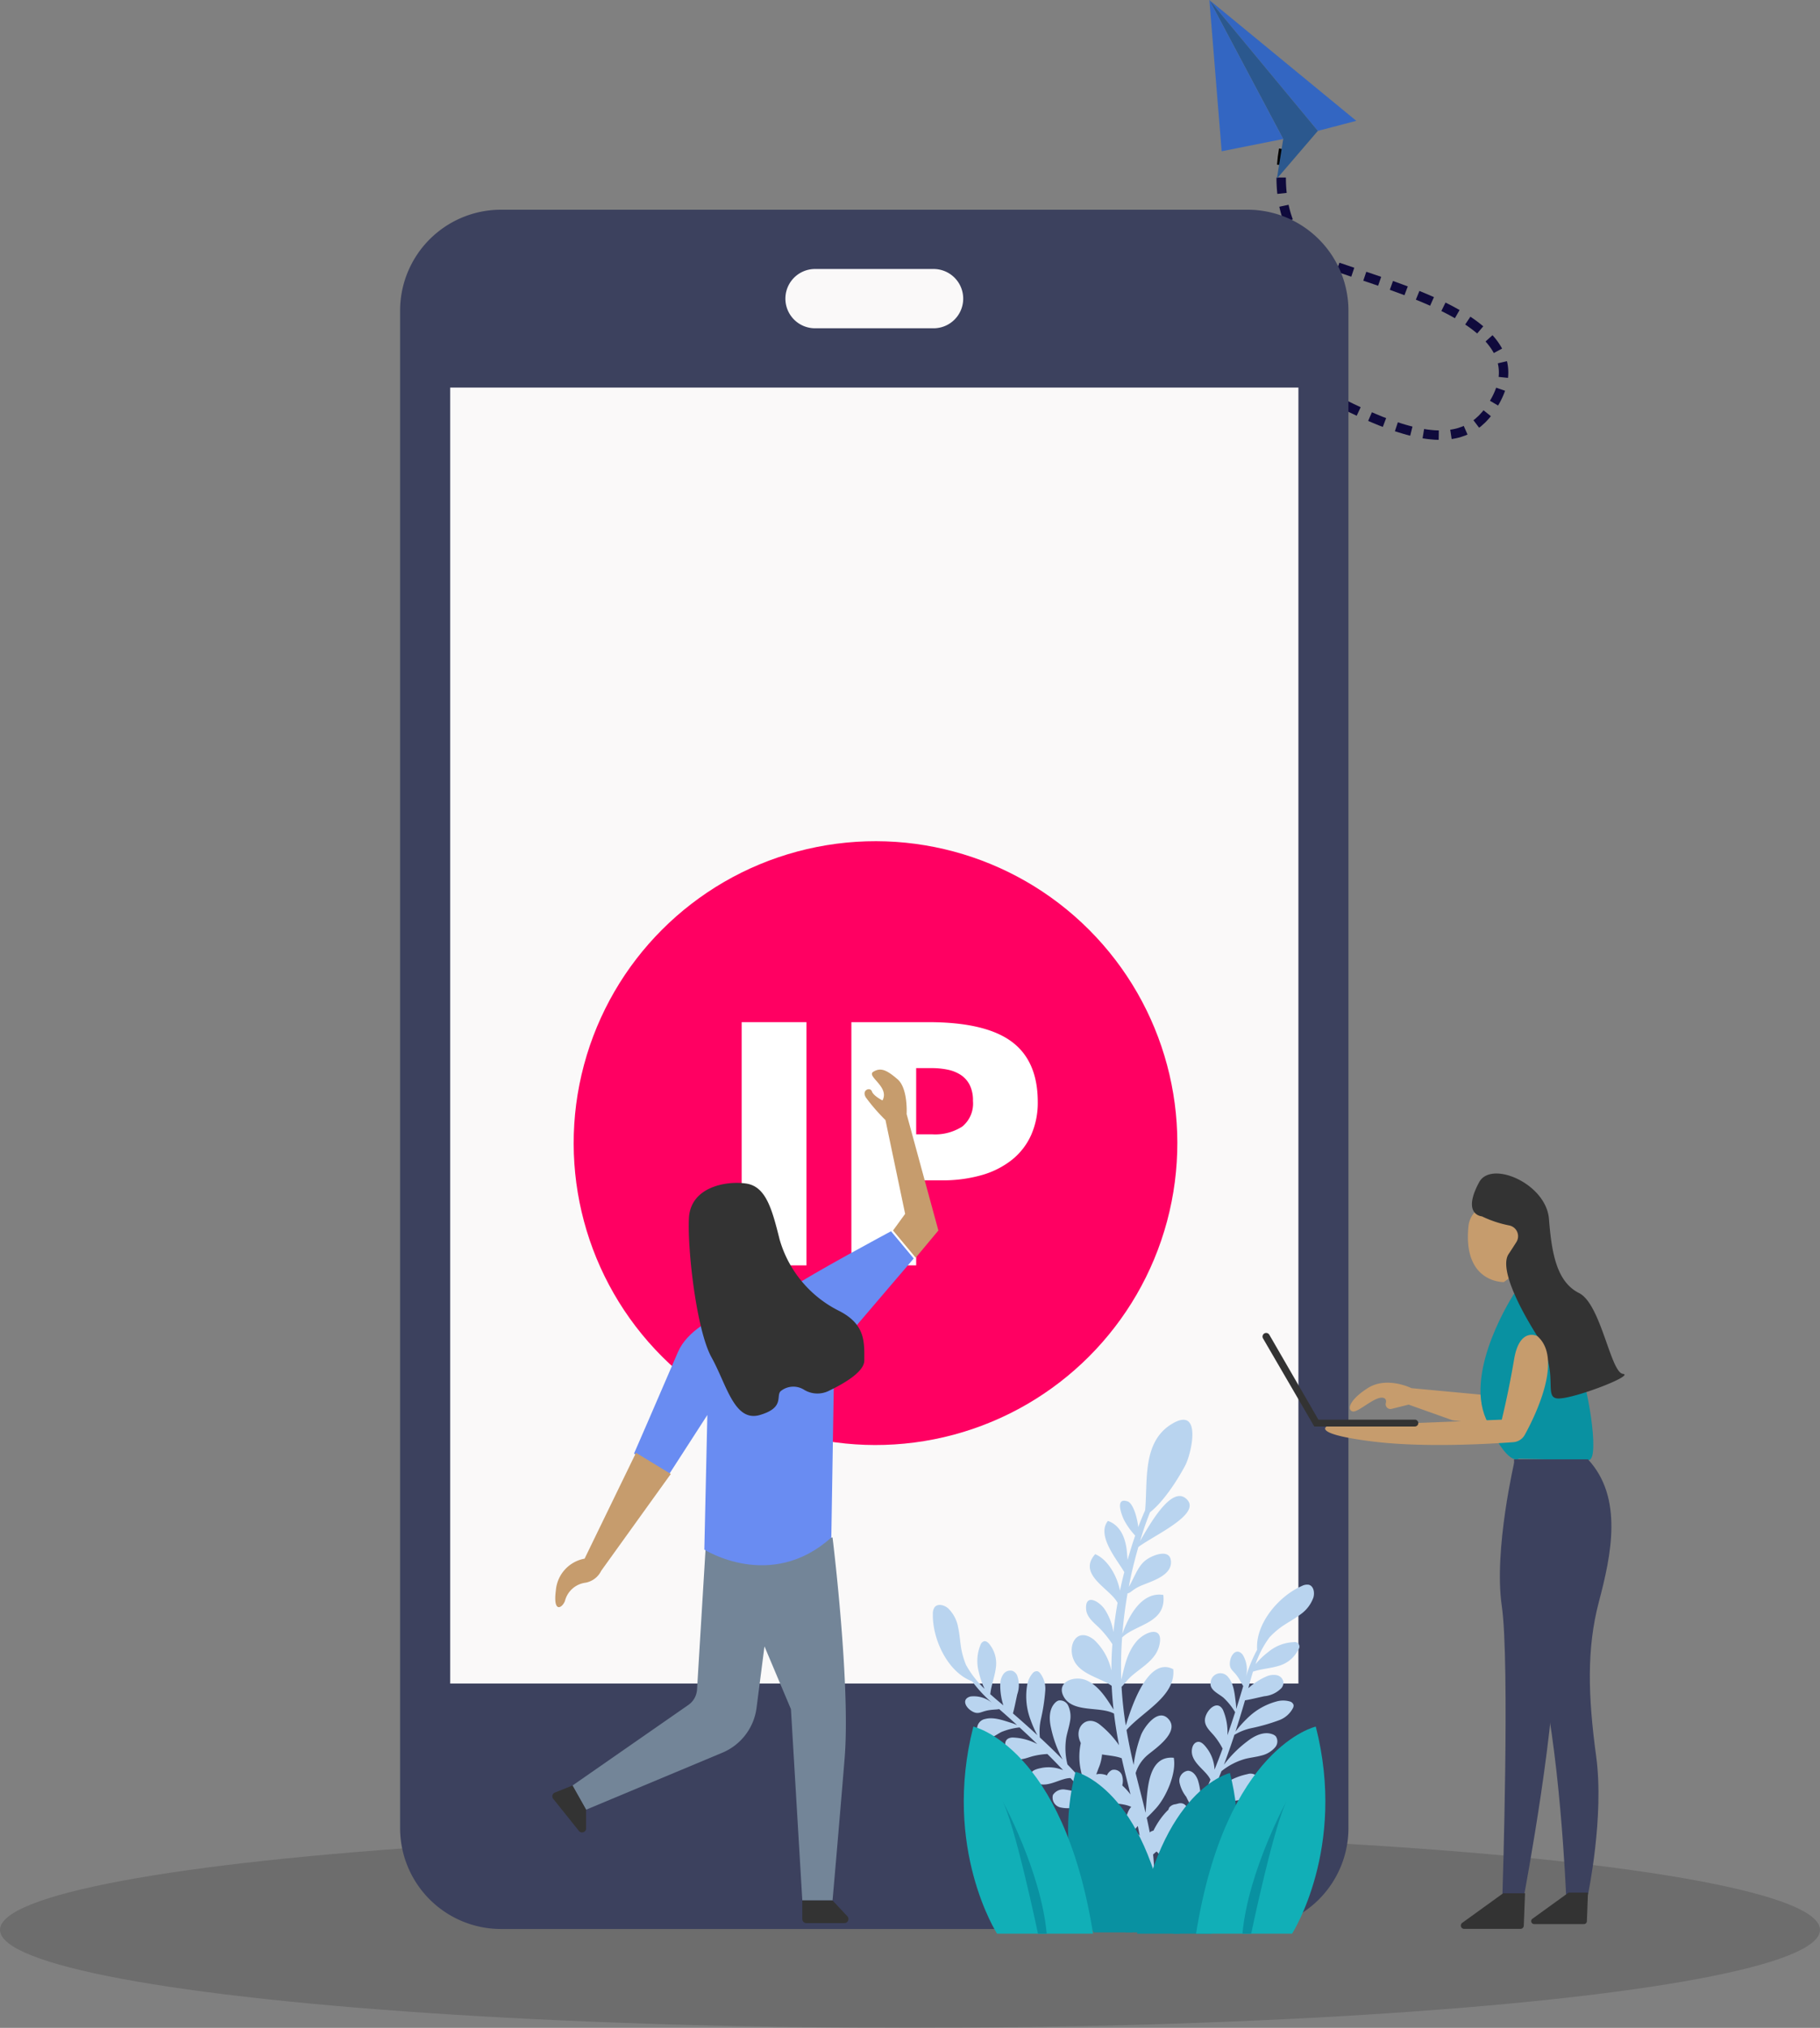 <svg xmlns="http://www.w3.org/2000/svg" width="256" height="285.166" viewBox="0 0 256 285.166">
  <rect x="0" y="0" width="256" height="285.166" fill="#808080" stroke="none"/>
  <g id="Grupo_53420" data-name="Grupo 53420" transform="translate(-650.45 -2596.583)">
    <ellipse id="Elipse_5464" data-name="Elipse 5464" cx="128" cy="13.786" rx="128" ry="13.786" transform="translate(650.45 2854.177)" opacity="0.15"/>
    <g id="Grupo_53407" data-name="Grupo 53407" transform="translate(775.609 2596.583)">
      <g id="Grupo_53405" data-name="Grupo 53405" transform="translate(0 18.582)">
        <g id="Grupo_53378" data-name="Grupo 53378" transform="translate(0 40.74)">
          <g id="Grupo_53377" data-name="Grupo 53377">
            <path id="Trazado_98669" data-name="Trazado 98669" d="M803.226,2669.456l-.045-.305-.033-.24-.056-.451c-.036-.3-.066-.582-.1-.868-.056-.571-.1-1.131-.141-1.691-.077-1.117-.121-2.226-.135-3.335a62.437,62.437,0,0,1,.267-6.661l13.187,1.255a49.1,49.1,0,0,0-.208,5.227c.011.874.045,1.749.1,2.611.03.43.065.858.106,1.275l.067.611.036.287.026.192Z" transform="translate(-802.715 -2655.905)" fill="none"/>
          </g>
          <path id="Trazado_98670" data-name="Trazado 98670" d="M809.845,2659.632l-1.324-.05c.031-.747.071-1.494.131-2.241l1.321.1C809.915,2658.173,809.875,2658.9,809.845,2659.632Z" transform="translate(-802.715 -2655.905)" fill-rule="evenodd"/>
          <path id="Trazado_98671" data-name="Trazado 98671" d="M809.837,2663.561l-1.324.044c-.026-.748-.033-1.5-.03-2.243l1.324.008C809.8,2662.1,809.811,2662.831,809.837,2663.561Z" transform="translate(-802.715 -2655.905)" fill-rule="evenodd"/>
          <path id="Trazado_98672" data-name="Trazado 98672" d="M810.115,2667.461l-1.316.152c-.087-.749-.15-1.5-.2-2.242l1.322-.087C809.97,2666.012,810.031,2666.739,810.115,2667.461Z" transform="translate(-802.715 -2655.905)" fill-rule="evenodd"/>
        </g>
        <g id="Grupo_53380" data-name="Grupo 53380" transform="translate(0.272 27.396)">
          <g id="Grupo_53379" data-name="Grupo 53379">
            <path id="Trazado_98673" data-name="Trazado 98673" d="M802.987,2655.905a54.531,54.531,0,0,1,1.051-6.691,45.426,45.426,0,0,1,2.007-6.653l12.345,4.8a36.8,36.8,0,0,0-2.216,9.795Z" transform="translate(-802.987 -2642.561)" fill="none"/>
          </g>
          <path id="Trazado_98674" data-name="Trazado 98674" d="M811.669,2648.018l-1.27-.376c.1-.363.224-.719.337-1.078s.241-.714.369-1.068l1.246.45c-.124.342-.249.683-.356,1.031S811.764,2647.667,811.669,2648.018Z" transform="translate(-802.987 -2642.561)" fill-rule="evenodd"/>
          <path id="Trazado_98675" data-name="Trazado 98675" d="M810.737,2651.823l-1.3-.256c.073-.368.144-.737.231-1.1s.161-.734.259-1.1l1.285.322c-.095.352-.168.709-.251,1.063S810.808,2651.466,810.737,2651.823Z" transform="translate(-802.987 -2642.561)" fill-rule="evenodd"/>
          <path id="Trazado_98676" data-name="Trazado 98676" d="M810.139,2655.688l-1.316-.148.138-1.115.163-1.112,1.308.207-.159,1.083Z" transform="translate(-802.987 -2642.561)" fill-rule="evenodd"/>
        </g>
        <g id="Grupo_53382" data-name="Grupo 53382" transform="translate(3.33 14.641)">
          <g id="Grupo_53381" data-name="Grupo 53381">
            <path id="Trazado_98677" data-name="Trazado 98677" d="M806.045,2642.561c.218-.548.433-1.1.68-1.638.121-.272.238-.544.363-.814l.393-.806c.244-.525.576-1.106.878-1.66.146-.279.334-.564.505-.844s.344-.561.537-.842l.6-.842c.1-.14.194-.279.31-.418l.34-.416.342-.414c.116-.137.224-.275.357-.41q.381-.405.771-.8c.065-.066.128-.133.2-.2l.213-.194.43-.384.434-.379c.146-.126.31-.242.466-.362.317-.236.628-.476.96-.7s.682-.426,1.026-.632l6.572,11.5a2.457,2.457,0,0,1-.241.147c-.081.053-.157.125-.241.181a1.351,1.351,0,0,0-.125.091c-.04.039-.081.077-.122.114s-.084.074-.126.11l-.065.053c-.022.021-.042.046-.063.068-.084.092-.17.182-.259.269a1.353,1.353,0,0,0-.13.153l-.13.16-.134.158c-.046.049-.087.122-.131.181-.087.124-.175.248-.266.37s-.171.277-.259.414-.18.268-.261.431l-.253.465c-.043.081-.086.146-.129.24l-.129.266-.26.531c-.083.18-.161.364-.242.546-.167.359-.311.736-.461,1.11Z" transform="translate(-806.045 -2629.806)" fill="none"/>
          </g>
          <path id="Trazado_98678" data-name="Trazado 98678" d="M817.031,2637.774l-.94-.934.2-.212.22-.2.443-.393a5.4,5.4,0,0,1,.465-.368l.478-.355.749,1.093-.424.316a4.666,4.666,0,0,0-.416.328l-.4.353-.2.176Z" transform="translate(-806.045 -2629.806)" fill="#0f0a3c" fill-rule="evenodd"/>
          <path id="Trazado_98679" data-name="Trazado 98679" d="M814.709,2640.829l-1.139-.677c.206-.325.4-.656.616-.976s.444-.632.679-.941l1.047.811c-.216.285-.418.582-.628.871S814.9,2640.526,814.709,2640.829Z" transform="translate(-806.045 -2629.806)" fill="#0f0a3c" fill-rule="evenodd"/>
          <path id="Trazado_98680" data-name="Trazado 98680" d="M812.984,2644.306l-1.222-.512.457-1.037c.154-.344.328-.68.492-1.021l1.184.592c-.156.328-.324.65-.471.981Z" transform="translate(-806.045 -2629.806)" fill-rule="evenodd"/>
        </g>
        <g id="Grupo_53384" data-name="Grupo 53384" transform="translate(13.13 12.313)">
          <g id="Grupo_53383" data-name="Grupo 53383">
            <path id="Trazado_98681" data-name="Trazado 98681" d="M815.845,2629.806a17.882,17.882,0,0,1,4.462-1.78c.381-.092.759-.16,1.14-.235.189-.033.382-.076.568-.1l.558-.066.559-.061c.187-.02.374-.039.552-.043q.54-.024,1.082-.038c.09,0,.182-.007.27-.006l.26.008.521.016c.345.015.7.019,1.029.057l1,.1.249.027.239.036.478.074c.316.052.643.1.949.158l.915.191.457.1c.15.034.294.074.441.111l.878.227-3.491,12.779-.562-.146c-.094-.024-.189-.051-.281-.073l-.271-.055-.541-.115c-.179-.037-.345-.054-.518-.084l-.257-.041-.129-.022-.121-.011-.483-.047a4.348,4.348,0,0,0-.456-.024l-.223-.009-.111-.006c-.037,0-.068,0-.1,0-.135.008-.27.012-.4.014a.934.934,0,0,0-.189.016l-.181.022-.181.016c-.061,0-.108.024-.163.033-.1.025-.218.037-.319.061a4.662,4.662,0,0,0-1.049.416Z" transform="translate(-815.845 -2627.478)" fill="none"/>
          </g>
          <path id="Trazado_98682" data-name="Trazado 98682" d="M827.617,2634.786l.2-1.311c.759.107,1.5.269,2.242.441l-.312,1.287C829.038,2635.04,828.33,2634.885,827.617,2634.786Z" transform="translate(-815.845 -2627.478)" fill="#0f0a3c" fill-rule="evenodd"/>
          <path id="Trazado_98683" data-name="Trazado 98683" d="M823.778,2634.627l-.116-1.32c.2-.027.39-.029.584-.037l.585-.02c.2-.013.388,0,.582.009l.581.02-.077,1.323-.537-.019c-.178,0-.358-.021-.536-.008l-.534.019A4.771,4.771,0,0,0,823.778,2634.627Z" transform="translate(-815.845 -2627.478)" fill="#0f0a3c" fill-rule="evenodd"/>
          <path id="Trazado_98684" data-name="Trazado 98684" d="M820.13,2635.57l-.556-1.2a4.751,4.751,0,0,1,.549-.234l.557-.214c.187-.066.38-.113.57-.17s.381-.115.574-.157l.3,1.29c-.173.037-.34.095-.51.141s-.341.091-.507.15l-.493.19A3.9,3.9,0,0,0,820.13,2635.57Z" transform="translate(-815.845 -2627.478)" fill="#0f0a3c" fill-rule="evenodd"/>
        </g>
        <g id="Grupo_53386" data-name="Grupo 53386" transform="translate(26.244 13.414)">
          <g id="Grupo_53385" data-name="Grupo 53385">
            <path id="Trazado_98685" data-name="Trazado 98685" d="M832.45,2628.579a50.175,50.175,0,0,1,6.449,2.288c2.02.862,3.944,1.793,5.82,2.756l-6.068,11.775c-1.653-.849-3.3-1.645-4.935-2.341a37.164,37.164,0,0,0-4.757-1.7Z" transform="translate(-828.959 -2628.579)" fill="none"/>
          </g>
          <path id="Trazado_98686" data-name="Trazado 98686" d="M838.716,2638.564l.567-1.2c.676.312,1.339.648,2,.98l-.6,1.182C840.034,2639.2,839.38,2638.871,838.716,2638.564Z" transform="translate(-828.959 -2628.579)" fill="#0f0a3c" fill-rule="evenodd"/>
          <path id="Trazado_98687" data-name="Trazado 98687" d="M835.116,2636.976l.5-1.229,1.035.429c.347.14.683.3,1.025.449l-.539,1.211c-.335-.146-.666-.3-1-.441Z" transform="translate(-828.959 -2628.579)" fill="#0f0a3c" fill-rule="evenodd"/>
          <path id="Trazado_98688" data-name="Trazado 98688" d="M831.435,2635.669l.383-1.268c.726.208,1.431.466,2.142.709l-.452,1.245C832.819,2636.12,832.134,2635.869,831.435,2635.669Z" transform="translate(-828.959 -2628.579)" fill="#0f0a3c" fill-rule="evenodd"/>
        </g>
        <g id="Grupo_53388" data-name="Grupo 53388" transform="translate(35.936 18.458)">
          <g id="Grupo_53387" data-name="Grupo 53387">
            <path id="Trazado_98689" data-name="Trazado 98689" d="M844.719,2633.623c3.744,1.933,7.285,4.006,10.761,6.123l-6.9,11.3c-3.3-2.011-6.616-3.946-9.925-5.653Z" transform="translate(-838.651 -2633.623)" fill="none"/>
          </g>
          <path id="Trazado_98690" data-name="Trazado 98690" d="M849.142,2644.209l.676-1.14.954.566.948.575-.687,1.133-.943-.572Z" transform="translate(-838.651 -2633.623)" fill="#0f0a3c" fill-rule="evenodd"/>
          <path id="Trazado_98691" data-name="Trazado 98691" d="M845.722,2642.228l.65-1.154c.649.359,1.285.735,1.927,1.1l-.665,1.145C847,2642.958,846.364,2642.583,845.722,2642.228Z" transform="translate(-838.651 -2633.623)" fill="#0f0a3c" fill-rule="evenodd"/>
          <path id="Trazado_98692" data-name="Trazado 98692" d="M842.267,2640.342l.616-1.172c.661.338,1.306.7,1.96,1.052l-.637,1.162C843.559,2641.037,842.919,2640.676,842.267,2640.342Z" transform="translate(-838.651 -2633.623)" fill="#0f0a3c" fill-rule="evenodd"/>
        </g>
        <g id="Grupo_53390" data-name="Grupo 53390" transform="translate(45.861 24.581)">
          <g id="Grupo_53389" data-name="Grupo 53389">
            <path id="Trazado_98693" data-name="Trazado 98693" d="M855.48,2639.746l2.509,1.522c.833.5,1.666,1,2.5,1.488s1.666.97,2.5,1.452,1.666.946,2.5,1.4l-6.37,11.614c-.912-.495-1.8-1-2.7-1.508s-1.774-1.02-2.647-1.538-1.747-1.036-2.616-1.557l-2.579-1.565Z" transform="translate(-848.576 -2639.746)" fill="none"/>
          </g>
          <path id="Trazado_98694" data-name="Trazado 98694" d="M859.372,2650.31l.658-1.15,1.915,1.081-.644,1.158Z" transform="translate(-848.576 -2639.746)" fill="#0f0a3c" fill-rule="evenodd"/>
          <path id="Trazado_98695" data-name="Trazado 98695" d="M855.942,2648.309l.677-1.139,1.9,1.116-.667,1.145Z" transform="translate(-848.576 -2639.746)" fill="#0f0a3c" fill-rule="evenodd"/>
          <path id="Trazado_98696" data-name="Trazado 98696" d="M852.555,2646.267l.69-1.131c.628.38,1.254.767,1.885,1.142l-.683,1.135C853.813,2647.036,853.186,2646.649,852.555,2646.267Z" transform="translate(-848.576 -2639.746)" fill="#0f0a3c" fill-rule="evenodd"/>
        </g>
        <g id="Grupo_53392" data-name="Grupo 53392" transform="translate(56.4 30.44)">
          <g id="Grupo_53391" data-name="Grupo 53391">
            <path id="Trazado_98697" data-name="Trazado 98697" d="M865.485,2645.6c1.663.911,3.326,1.789,4.972,2.58a52.327,52.327,0,0,0,4.838,2.07l-4.481,12.466a65.225,65.225,0,0,1-6.106-2.6c-1.93-.928-3.776-1.9-5.593-2.9Z" transform="translate(-859.115 -2645.605)" fill="none"/>
          </g>
          <path id="Trazado_98698" data-name="Trazado 98698" d="M870,2655.773l.526-1.216c.331.151.668.281,1,.421l.5.207.506.193-.473,1.238-.521-.2-.516-.213C870.685,2656.061,870.337,2655.927,870,2655.773Z" transform="translate(-859.115 -2645.605)" fill="#0f0a3c" fill-rule="evenodd"/>
          <path id="Trazado_98699" data-name="Trazado 98699" d="M866.387,2654.086l.589-1.187.982.483.989.465-.558,1.2-1.006-.473Z" transform="translate(-859.115 -2645.605)" fill="#0f0a3c" fill-rule="evenodd"/>
          <path id="Trazado_98700" data-name="Trazado 98700" d="M862.868,2652.258l.63-1.165c.647.341,1.289.693,1.94,1.025l-.61,1.177C864.17,2652.958,863.521,2652.6,862.868,2652.258Z" transform="translate(-859.115 -2645.605)" fill="#0f0a3c" fill-rule="evenodd"/>
        </g>
        <g id="Grupo_53394" data-name="Grupo 53394" transform="translate(68.099 35.09)">
          <g id="Grupo_53393" data-name="Grupo 53393">
            <path id="Trazado_98701" data-name="Trazado 98701" d="M875.295,2650.255c.77.265,1.537.524,2.24.694l.265.069.133.035.125.024.5.1a2.1,2.1,0,0,0,.237.04l.229.034.229.037c.073.009.137.01.206.017l.2.018a1.271,1.271,0,0,0,.2.014c.117,0,.233,0,.35.009s.192-.017.289-.018a.543.543,0,0,0,.07,0l.055-.011a.969.969,0,0,1,.11-.016,1.39,1.39,0,0,0,.491-.158l6.705,11.424c-.2.118-.4.234-.6.347s-.419.2-.63.3-.423.192-.636.285-.429.157-.644.233-.432.147-.649.216-.428.115-.644.17a12.674,12.674,0,0,1-1.276.262l-.627.089-.313.04c-.1.012-.2.016-.3.024-.4.025-.8.052-1.2.062s-.759-.01-1.138-.02c-.194,0-.367-.021-.547-.035l-.537-.046c-.178-.017-.361-.031-.534-.053l-.507-.073-.507-.077c-.169-.026-.34-.051-.5-.086l-.959-.2-.239-.051-.227-.057-.456-.116c-1.224-.3-2.34-.679-3.444-1.063Z" transform="translate(-870.814 -2650.255)" fill="none"/>
          </g>
          <path id="Trazado_98702" data-name="Trazado 98702" d="M881.744,2658.32l-.2-1.311a8.149,8.149,0,0,0,.976-.2c.16-.043.312-.1.468-.155l.233-.079c.075-.032.149-.068.223-.1l.534,1.213c-.089.04-.178.082-.268.12l-.276.095c-.185.061-.368.132-.555.184A9.773,9.773,0,0,1,881.744,2658.32Z" transform="translate(-870.814 -2650.255)" fill="#0f0a3c" fill-rule="evenodd"/>
          <path id="Trazado_98703" data-name="Trazado 98703" d="M877.654,2658.22l.215-1.307c.346.047.693.116,1.038.135l.519.046c.172.012.343.009.515.014l-.021,1.325c-.19-.006-.382,0-.572-.016l-.568-.05C878.4,2658.344,878.029,2658.272,877.654,2658.22Z" transform="translate(-870.814 -2650.255)" fill="#0f0a3c" fill-rule="evenodd"/>
          <path id="Trazado_98704" data-name="Trazado 98704" d="M873.76,2657.225l.417-1.258c.339.123.684.214,1.026.321s.688.192,1.032.281l-.321,1.286c-.363-.094-.728-.182-1.084-.3S874.111,2657.351,873.76,2657.225Z" transform="translate(-870.814 -2650.255)" fill="#0f0a3c" fill-rule="evenodd"/>
        </g>
        <g id="Grupo_53396" data-name="Grupo 53396" transform="translate(78.507 29.121)">
          <g id="Grupo_53395" data-name="Grupo 53395">
            <path id="Trazado_98705" data-name="Trazado 98705" d="M881.222,2651.144a1.86,1.86,0,0,0,.469-.432c.053-.078.112-.139.173-.223s.122-.192.189-.285a.394.394,0,0,0,.048-.08l.048-.088.1-.175.051-.086.026-.043.017-.036c.022-.047.045-.093.069-.139a2.864,2.864,0,0,0,.168-.425c.029-.1.04-.155.036-.137h0L895,2644.286a13.086,13.086,0,0,1,.816,5.841c-.026.247-.054.493-.086.739s-.079.474-.123.711-.1.455-.152.678-.111.443-.177.65a16,16,0,0,1-.906,2.346l-.262.528-.066.13-.066.119-.133.237-.268.472-.136.235c-.043.078-.091.157-.145.238q-.312.48-.635.955c-.228.319-.485.64-.733.955l-.191.236-.213.237-.432.467a12.272,12.272,0,0,1-.948.905c-.168.146-.326.3-.508.434s-.365.276-.55.411-.368.27-.561.4-.4.243-.6.361Z" transform="translate(-881.222 -2644.286)" fill="none"/>
          </g>
          <path id="Trazado_98706" data-name="Trazado 98706" d="M889.669,2649.721l-1.318-.135a5.558,5.558,0,0,0-.116-1.911l1.291-.3A6.852,6.852,0,0,1,889.669,2649.721Z" transform="translate(-881.222 -2644.286)" fill="#0f0a3c" fill-rule="evenodd"/>
          <path id="Trazado_98707" data-name="Trazado 98707" d="M888.275,2653.609l-1.144-.669a9.956,9.956,0,0,0,.874-1.84l1.252.432A11.23,11.23,0,0,1,888.275,2653.609Z" transform="translate(-881.222 -2644.286)" fill="#0f0a3c" fill-rule="evenodd"/>
          <path id="Trazado_98708" data-name="Trazado 98708" d="M885.606,2656.729l-.8-1.056.2-.145.184-.166c.122-.112.248-.219.368-.333l.341-.369c.056-.062.116-.12.169-.185l.155-.2,1.035.828-.178.227c-.061.075-.13.143-.194.215l-.395.425c-.141.134-.288.262-.432.392l-.217.194Z" transform="translate(-881.222 -2644.286)" fill="#0f0a3c" fill-rule="evenodd"/>
        </g>
        <g id="Grupo_53398" data-name="Grupo 53398" transform="translate(74.356 18.009)">
          <g id="Grupo_53397" data-name="Grupo 53397">
            <path id="Trazado_98709" data-name="Trazado 98709" d="M882.615,2649h0c.005,0-.01-.011-.009-.017s-.014-.025-.023-.041l-.012-.027a.33.33,0,0,1-.024-.033,2.584,2.584,0,0,0-.277-.36,6.48,6.48,0,0,0-.5-.5c-.206-.18-.436-.37-.7-.563a17.777,17.777,0,0,0-1.817-1.168c-.677-.386-1.415-.76-2.186-1.122l5.625-11.993c1.024.481,2.058,1,3.106,1.6a30.942,30.942,0,0,1,3.181,2.057c.536.4,1.076.836,1.613,1.313a19.755,19.755,0,0,1,1.6,1.607,15.8,15.8,0,0,1,1.518,2.008l.178.28.172.3c.113.2.225.392.333.612s.215.423.314.653.2.455.286.686Z" transform="translate(-877.071 -2633.174)" fill="none"/>
          </g>
          <path id="Trazado_98710" data-name="Trazado 98710" d="M882.861,2640.18l-.659,1.15c-.621-.356-1.258-.692-1.905-1.011l.586-1.188C881.551,2639.461,882.212,2639.808,882.861,2640.18Z" transform="translate(-877.071 -2633.174)" fill="#0f0a3c" fill-rule="evenodd"/>
          <path id="Trazado_98711" data-name="Trazado 98711" d="M886.193,2642.47l-.858,1.01a17.887,17.887,0,0,0-1.688-1.262l.733-1.1A19.384,19.384,0,0,1,886.193,2642.47Z" transform="translate(-877.071 -2633.174)" fill="#0f0a3c" fill-rule="evenodd"/>
          <path id="Trazado_98712" data-name="Trazado 98712" d="M888.842,2645.6l-1.166.629a8.514,8.514,0,0,0-1.167-1.622l.982-.889A9.832,9.832,0,0,1,888.842,2645.6Z" transform="translate(-877.071 -2633.174)" fill="#0f0a3c" fill-rule="evenodd"/>
        </g>
        <g id="Grupo_53400" data-name="Grupo 53400" transform="translate(63.938 13.518)">
          <g id="Grupo_53399" data-name="Grupo 53399">
            <path id="Trazado_98713" data-name="Trazado 98713" d="M877.071,2645.167c-1.546-.725-3.229-1.4-4.976-2.039s-3.566-1.255-5.442-1.883l4.2-12.562c1.887.632,3.832,1.285,5.807,2.011s3.985,1.521,6.033,2.48Z" transform="translate(-866.653 -2628.683)" fill="none"/>
          </g>
          <path id="Trazado_98714" data-name="Trazado 98714" d="M871.833,2635.511l-.431,1.252-2.086-.708.422-1.256Z" transform="translate(-866.653 -2628.683)" fill="#0f0a3c" fill-rule="evenodd"/>
          <path id="Trazado_98715" data-name="Trazado 98715" d="M875.576,2636.858l-.471,1.238q-1.023-.389-2.057-.756l.445-1.248Q874.537,2636.464,875.576,2636.858Z" transform="translate(-866.653 -2628.683)" fill="#0f0a3c" fill-rule="evenodd"/>
          <path id="Trazado_98716" data-name="Trazado 98716" d="M879.255,2638.367l-.541,1.209q-.993-.444-2.005-.852l.5-1.228Q878.237,2637.913,879.255,2638.367Z" transform="translate(-866.653 -2628.683)" fill="#0f0a3c" fill-rule="evenodd"/>
        </g>
        <g id="Grupo_53402" data-name="Grupo 53402" transform="translate(50.621 10.426)">
          <g id="Grupo_53401" data-name="Grupo 53401">
            <path id="Trazado_98717" data-name="Trazado 98717" d="M866.653,2641.245l-2.872-.968-.368-.128-.187-.064-.268-.1q-.535-.207-1.068-.424c-.355-.157-.711-.338-1.064-.513s-.7-.383-1.047-.591a16.613,16.613,0,0,1-3.795-3.158,17.11,17.11,0,0,1-2.648-4.041l11.975-5.665a3.863,3.863,0,0,0,.592.927,3.408,3.408,0,0,0,.769.626,5.319,5.319,0,0,0,.522.277c.107.037.212.077.316.122l.078.034.165.057.335.116,2.768.933Z" transform="translate(-853.336 -2625.591)" fill="none"/>
          </g>
          <path id="Trazado_98718" data-name="Trazado 98718" d="M861.368,2630.676l-.982.889c-.138-.144-.257-.306-.386-.458a5.368,5.368,0,0,1-.366-.475l-.341-.492c-.105-.169-.2-.341-.305-.512l1.15-.659c.09.151.177.3.269.455l.3.432a4.679,4.679,0,0,0,.321.417C861.143,2630.407,861.246,2630.55,861.368,2630.676Z" transform="translate(-853.336 -2625.591)" fill="#0f0a3c" fill-rule="evenodd"/>
          <path id="Trazado_98719" data-name="Trazado 98719" d="M864.394,2632.9l-.571,1.2-.533-.264c-.176-.092-.343-.2-.514-.3l-.256-.155-.127-.078-.122-.088-.484-.353.808-1.05.426.311.106.078.113.068.226.136c.151.089.3.187.454.269Z" transform="translate(-853.336 -2625.591)" fill="#0f0a3c" fill-rule="evenodd"/>
          <path id="Trazado_98720" data-name="Trazado 98720" d="M868.048,2634.234l-.421,1.256-2.1-.711.432-1.252Z" transform="translate(-853.336 -2625.591)" fill="#0f0a3c" fill-rule="evenodd"/>
        </g>
        <g id="Grupo_53404" data-name="Grupo 53404" transform="translate(48.622)">
          <g id="Grupo_53403" data-name="Grupo 53403">
            <path id="Trazado_98721" data-name="Trazado 98721" d="M853.336,2631.256a20,20,0,0,1-1.426-4.212,24.544,24.544,0,0,1-.537-4.045,28.788,28.788,0,0,1,.065-3.85c.05-.631.122-1.256.213-1.889q.033-.235.073-.477c.026-.159.053-.319.083-.484s.062-.332.095-.5l.057-.27.033-.152.05-.211,12.863,3.165.009-.04,0,.011-.007.029-.019.094-.043.23c-.015.079-.029.163-.043.249s-.027.17-.039.259c-.051.349-.093.709-.12,1.067a15.425,15.425,0,0,0-.038,2.1,8.857,8.857,0,0,0,.708,3.265Z" transform="translate(-851.336 -2615.165)" fill="none"/>
          </g>
          <path id="Trazado_98722" data-name="Trazado 98722" d="M858.5,2619.838l-1.321-.1q.087-1.141.28-2.272l1.305.226C858.641,2618.4,858.553,2619.118,858.5,2619.838Z" transform="translate(-851.336 -2615.165)" fill-rule="evenodd"/>
          <path id="Trazado_98723" data-name="Trazado 98723" d="M858.541,2623.709l-1.317.142a20.6,20.6,0,0,1-.119-2.3l1.325,0A19.338,19.338,0,0,0,858.541,2623.709Z" transform="translate(-851.336 -2615.165)" fill="#0f0a3c" fill-rule="evenodd"/>
          <path id="Trazado_98724" data-name="Trazado 98724" d="M859.4,2627.428l-1.236.475a16.039,16.039,0,0,1-.659-2.248l1.3-.275A14.841,14.841,0,0,0,859.4,2627.428Z" transform="translate(-851.336 -2615.165)" fill="#0f0a3c" fill-rule="evenodd"/>
        </g>
      </g>
      <g id="Grupo_53406" data-name="Grupo 53406" transform="translate(44.95)">
        <path id="Trazado_98725" data-name="Trazado 98725" d="M868.33,2613.574l-5.408,1.416-15.257-18.406Z" transform="translate(-847.665 -2596.583)" fill="#3366c2"/>
        <path id="Trazado_98726" data-name="Trazado 98726" d="M857.166,2621.7l5.756-6.709-15.257-18.406,10.388,19.545Z" transform="translate(-847.665 -2596.583)" fill="#2b588e"/>
        <path id="Trazado_98727" data-name="Trazado 98727" d="M849.394,2617.853l8.659-1.724-10.388-19.546Z" transform="translate(-847.665 -2596.583)" fill="#3366c2"/>
      </g>
    </g>
    <g id="Grupo_53408" data-name="Grupo 53408" transform="translate(706.734 2626.074)">
      <path id="Trazado_98728" data-name="Trazado 98728" d="M737.117,2907.131h105a14.2,14.2,0,0,0,14.194-14.194V2679.553a14.2,14.2,0,0,0-14.194-14.193h-105a14.2,14.2,0,0,0-14.2,14.193v213.38A14.2,14.2,0,0,0,737.117,2907.131Z" transform="translate(-722.924 -2665.36)" fill="#3c415e"/>
      <rect id="Rectángulo_5050" data-name="Rectángulo 5050" width="119.309" height="182.244" transform="translate(7.041 25.01)" fill="#faf9f9"/>
      <path id="Trazado_98729" data-name="Trazado 98729" d="M781.282,2682.033h16.674a4.168,4.168,0,1,0,0-8.337H781.282a4.168,4.168,0,0,0,0,8.337Z" transform="translate(-722.924 -2665.36)" fill="#faf9f9"/>
    </g>
    <g id="Grupo_53410" data-name="Grupo 53410" transform="translate(713.558 2697.291)">
      <circle id="Elipse_5465" data-name="Elipse 5465" cx="42.455" cy="42.455" r="42.455" transform="translate(0 60.041) rotate(-45)" fill="#ff0062"/>
      <g id="Grupo_53409" data-name="Grupo 53409" transform="translate(41.212 43.03)">
        <path id="Trazado_98730" data-name="Trazado 98730" d="M771.145,2798.489v-34.2h9.114v34.2Z" transform="translate(-771.145 -2764.287)" fill="#fff"/>
        <path id="Trazado_98731" data-name="Trazado 98731" d="M811.863,2780.163a9.366,9.366,0,0,1-2.694,3.48,12.188,12.188,0,0,1-4.263,2.155,19.966,19.966,0,0,1-5.635.735h-3.578v11.956H786.58v-34.2h10.829q7.986,0,11.687,2.72t3.7,8.5A11.168,11.168,0,0,1,811.863,2780.163Zm-8.648-7.056a3.716,3.716,0,0,0-1.249-1.4,5.3,5.3,0,0,0-1.838-.735,10.861,10.861,0,0,0-2.23-.221h-2.205v9.31h2.255a7.047,7.047,0,0,0,4.239-1.1,4.179,4.179,0,0,0,1.494-3.6A4.816,4.816,0,0,0,803.215,2773.107Z" transform="translate(-771.145 -2764.287)" fill="#fff"/>
      </g>
    </g>
    <g id="Grupo_53411" data-name="Grupo 53411" transform="translate(728.143 2746.997)">
      <path id="Trazado_98732" data-name="Trazado 98732" d="M781.14,2852.075s2.552,20.629,1.7,31.049-1.7,19.99-1.7,19.99h-4.253l-1.6-26.9-3.722-8.825-1.115,8.645a7.937,7.937,0,0,1-4.809,6.306l-19.17,8.016-1.913-3.4,16.3-11.33a2.863,2.863,0,0,0,1.223-2.177l1.192-19.668Z" transform="translate(-741.728 -2786.283)" fill="#738598"/>
      <path id="Trazado_98733" data-name="Trazado 98733" d="M792.558,2812.839l-3.19-3.828s-11.909,6.38-13.823,7.869-13.61,3.19-16.162,9.144-6.167,14.249-6.167,14.249l4.891,2.977,5.423-8.4-.425,18.927s9.357,5.954,17.863-1.7l.425-26.157Z" transform="translate(-741.728 -2786.283)" fill="#698cf2"/>
      <path id="Trazado_98734" data-name="Trazado 98734" d="M792.837,2812.733l3.19-3.828-4.466-16.375s.212-3.615-1.276-4.891-2.34-1.7-3.4-1.063,2.339,2.126,1.276,4.04c0,0-1.276-.638-1.489-1.276s-1.488-.212-.85.851a26.5,26.5,0,0,0,2.764,3.19l2.765,13.185-1.7,2.339Z" transform="translate(-741.728 -2786.283)" fill="#c69c6d"/>
      <path id="Trazado_98735" data-name="Trazado 98735" d="M758.386,2843.144l-9.783,13.61a3.062,3.062,0,0,1-2.339,1.7,3.434,3.434,0,0,0-2.765,2.552c-.425,1.064-1.7,1.7-1.276-1.489a4.94,4.94,0,0,1,4.041-4.465l7.23-14.887Z" transform="translate(-741.728 -2786.283)" fill="#c69c6d"/>
      <path id="Trazado_98736" data-name="Trazado 98736" d="M777.08,2831.268a3.613,3.613,0,0,0,3.544.183c2.167-1.038,4.982-2.688,4.982-4.257,0-2.552.213-5.1-3.615-7.018a16.206,16.206,0,0,1-8.294-10c-1.063-4.253-1.914-7.443-4.678-7.868s-7.869.425-8.082,4.891,1.064,15.737,3.19,19.565,3.19,9.144,6.806,8.081,2.126-2.765,2.977-3.4A2.831,2.831,0,0,1,777.08,2831.268Z" transform="translate(-741.728 -2786.283)" fill="#333"/>
      <path id="Trazado_98737" data-name="Trazado 98737" d="M781.14,2903.114l2.081,2.23a.57.57,0,0,1-.417.96h-5.346a.571.571,0,0,1-.571-.571v-2.619Z" transform="translate(-741.728 -2786.283)" fill="#333"/>
      <path id="Trazado_98738" data-name="Trazado 98738" d="M746.476,2890.354v2.626a.57.57,0,0,1-1.016.357l-3.607-4.508a.571.571,0,0,1,.234-.887l2.476-.99Z" transform="translate(-741.728 -2786.283)" fill="#333"/>
    </g>
    <g id="Grupo_53412" data-name="Grupo 53412" transform="translate(828.037 2761.607)">
      <path id="Trazado_98739" data-name="Trazado 98739" d="M898.688,2832.425l-14.437-1.347s-3.465-1.733-6.16,0-2.887,3.08-2.117,3.272,3.08-2.117,4.235-1.925c.453.076.521.389.436.742a.67.67,0,0,0,.8.825l2.417-.6,6.16,2.2,6.93.885Z" transform="translate(-863.305 -2800.893)" fill="#c69c6d"/>
      <path id="Trazado_98740" data-name="Trazado 98740" d="M898.71,2817.762s-7.048,10.717-3.968,17.647,4.62,5.582,4.62,5.582,8.085.193,9.817.193-.385-11.935-1.54-13.282S898.71,2817.762,898.71,2817.762Z" transform="translate(-863.305 -2800.893)" fill="#0991a1"/>
      <path id="Trazado_98741" data-name="Trazado 98741" d="M897.245,2816.159s-5.776.175-4.978-7.818a3.458,3.458,0,0,1,1.847-2.758,3.532,3.532,0,0,1,3.131-.011c3.079,1.347,4.812,2.887,4.619,5.2S897.245,2816.159,897.245,2816.159Z" transform="translate(-863.305 -2800.893)" fill="#c69c6d"/>
      <path id="Trazado_98742" data-name="Trazado 98742" d="M894.165,2806.919s-2.888-.192-.385-4.812c1.69-3.121,9.432.193,9.817,5.2s1.155,8.855,4.235,10.4,4.427,11.165,6.16,11.358-6.738,3.465-9.048,3.465.289-3.562-2.983-8.759-5.2-9.817-4.043-11.55c.377-.565.754-1.152,1.091-1.685a1.543,1.543,0,0,0-.98-2.336A15.859,15.859,0,0,1,894.165,2806.919Z" transform="translate(-863.305 -2800.893)" fill="#333"/>
      <path id="Trazado_98743" data-name="Trazado 98743" d="M897.052,2902.206h3.08s4.812-25.6,4.235-35.42,1.577-25.53,1.577-25.53l-7.16-.072s-2.983,12.609-1.828,20.5S897.052,2902.206,897.052,2902.206Z" transform="translate(-863.305 -2800.893)" fill="#3c415e"/>
      <path id="Trazado_98744" data-name="Trazado 98744" d="M906,2902.3h3.08s2.31-10.973,1.155-19.442-1.347-15.208.385-21.753,3.465-14.629-1.54-20.019h-10.4s.289,17.228,3.369,28.585S906,2902.3,906,2902.3Z" transform="translate(-863.305 -2800.893)" fill="#3c415e"/>
      <path id="Trazado_98745" data-name="Trazado 98745" d="M897.148,2902.109l-5.756,4.157a.468.468,0,0,0,.274.848h7.919a.468.468,0,0,0,.468-.45l.175-4.555Z" transform="translate(-863.305 -2800.893)" fill="#333"/>
      <path id="Trazado_98746" data-name="Trazado 98746" d="M906.359,2902.013l-5.092,3.678a.414.414,0,0,0,.242.75h7.005a.414.414,0,0,0,.414-.4l.155-4.029Z" transform="translate(-863.305 -2800.893)" fill="#333"/>
      <path id="Trazado_98747" data-name="Trazado 98747" d="M901.961,2823.763s-2.5-1.348-3.273,3.272-1.732,8.47-1.732,8.47l-24.64.963s-2.021,1.058,6.545,2.117c7.222.893,16.6.32,19.724.086a2.007,2.007,0,0,0,1.611-1.036C901.705,2834.886,905.6,2826.924,901.961,2823.763Z" transform="translate(-863.305 -2800.893)" fill="#c69c6d"/>
      <path id="Trazado_98748" data-name="Trazado 98748" d="M885.213,2835.986h0a.481.481,0,0,0-.481-.481H871.161l-6.9-11.936a.514.514,0,0,0-.634-.219h0a.512.512,0,0,0-.252.733l7.209,12.385h14.148A.481.481,0,0,0,885.213,2835.986Z" transform="translate(-863.305 -2800.893)" fill="#333"/>
    </g>
    <path id="Trazado_98749" data-name="Trazado 98749" d="M904.6,2726.492" transform="translate(-35.268 -15.73)" fill="#ff666a"/>
    <g id="Grupo_53414" data-name="Grupo 53414" transform="translate(781.661 2796.234)">
      <g id="Grupo_53413" data-name="Grupo 53413">
        <path id="Trazado_98750" data-name="Trazado 98750" d="M846.1,2871.751c.816.977.9,2.52,1.06,3.726.017.129.029.415.045.708q.308-.966.6-1.936c.13-.429.257-.861.384-1.293-.212-.252-.466-.9-.944-1.516-.565-.734-1.076-.881-.913-1.962.154-1.02.963-1.9,1.774-.929a4.053,4.053,0,0,1,.462,3.15,19.039,19.039,0,0,1,1.578-3.835c-.28-3.7,3.114-7.6,6.293-8.971a1.556,1.556,0,0,1,.964-.172c.7.173.861,1.128.647,1.817a4.93,4.93,0,0,1-1.822,2.362c-.8.613-1.7,1.086-2.542,1.652a11.4,11.4,0,0,0-1.85,1.618.257.257,0,0,1-.022.044,13.737,13.737,0,0,0-1.9,3.683,10.926,10.926,0,0,1,1.8-1.723,5.948,5.948,0,0,1,3.565-1.379.649.649,0,0,1,.63,1.078,4.288,4.288,0,0,1-2.308,2.113c-1.278.486-2.7.513-4,.946a.316.316,0,0,1-.021-.046c-.247.79-.466,1.591-.679,2.387a9.17,9.17,0,0,1,2.562-1.663,2.521,2.521,0,0,1,1.443-.171,1.185,1.185,0,0,1,.943,1,1.243,1.243,0,0,1-.275.8,3.859,3.859,0,0,1-2.427,1.162c-.9.189-1.8.423-2.711.575-.027.1-.053.191-.081.285q-.6,2.064-1.26,4.113a15.741,15.741,0,0,1,1.6-1.81,9.29,9.29,0,0,1,4.145-2.421,3.382,3.382,0,0,1,1.894-.009.727.727,0,0,1,.535.5.764.764,0,0,1-.077.409,3.579,3.579,0,0,1-1.93,1.716,26.718,26.718,0,0,1-3.989,1.141,7.761,7.761,0,0,0-2.327.932q-.693,2.116-1.474,4.2a16.367,16.367,0,0,1,3.291-3.293c1.009-.791,2.338-1.445,3.537-.993a1.2,1.2,0,0,1,.471.294,1.275,1.275,0,0,1-.148,1.6,3.639,3.639,0,0,1-1.91,1.106c-.722.2-1.472.273-2.2.451a9.34,9.34,0,0,0-3.393,1.746q-.625,1.608-1.313,3.193a12.926,12.926,0,0,1,1.449-1.218,9.026,9.026,0,0,1,3.527-1.562,1.349,1.349,0,0,1,1.243.2,1.178,1.178,0,0,1,.182,1.082,3.116,3.116,0,0,1-1.829,2.151,6.139,6.139,0,0,1-1.863.34l-1.962.151a4.185,4.185,0,0,0-1.416.351q-.8,1.734-1.685,3.423a11.2,11.2,0,0,1,1.176-1.067,5.99,5.99,0,0,1,3.253-1.342,1.507,1.507,0,0,1,1.153.308,1.175,1.175,0,0,1-.059,1.572,2.493,2.493,0,0,1-1.56.683,5.99,5.99,0,0,1-1.616-.012,4.791,4.791,0,0,0-1.147-.109,3.408,3.408,0,0,0-1.318.527l-.257.148c-.47.877-.956,1.758-1.47,2.626a6.05,6.05,0,0,1,3.064-.91c.63-.011,1.391.186,1.567.792a.966.966,0,0,1-.028.587,1.7,1.7,0,0,1-1.8.9c-.719-.06-1.394-.366-2.106-.48a10.447,10.447,0,0,0-1.3.1,29,29,0,0,1-2.81,3.832.351.351,0,0,1-.552-.434c.63-1.031,1.276-2.047,1.915-3.066a31.12,31.12,0,0,1-2.336-2.293,1.428,1.428,0,0,1-.465-1.554,1.184,1.184,0,0,1,1.445-.5,2.314,2.314,0,0,1,1.18,1.134,8.033,8.033,0,0,1,.629,2.484c.652-1.048,1.291-2.1,1.9-3.184a4.588,4.588,0,0,0-.566-.925c-.385-.434-.891-.75-1.267-1.193a1.459,1.459,0,0,1-.315-1.6,1.271,1.271,0,0,1,1.823-.2,2.792,2.792,0,0,1,.885,1.826c.033.217.088.524.117.848.047-.09.1-.178.143-.268.252-.49.5-.983.737-1.478a16.568,16.568,0,0,1-1.3-2.268,4.873,4.873,0,0,1-.948-2.024,1.421,1.421,0,0,1,1.163-1.635c.682-.013,1.183.647,1.418,1.288a8.2,8.2,0,0,1,.363,3.18q.737-1.593,1.411-3.216c-.545-1.2-2.286-2.124-2.583-3.585-.12-.591.033-1.6.8-1.727.6-.1,1.145.708,1.449,1.12a5.408,5.408,0,0,1,.912,2.779q.256-.643.508-1.288.321-.831.627-1.667a10.27,10.27,0,0,0-1.191-1.806c-.681-.8-1.586-1.513-1.207-2.714.347-1.1,1.709-2.327,2.451-.916a7.994,7.994,0,0,1,.622,3.56q.564-1.615,1.087-3.244a9.32,9.32,0,0,0-1.63-2.028c-.734-.616-2.038-1.1-1.811-2.223A1.374,1.374,0,0,1,846.1,2871.751Z" transform="translate(-804.527 -2835.52)" fill="#b9d4ef"/>
        <path id="Trazado_98751" data-name="Trazado 98751" d="M811.885,2877.6c1.228-.333,2.665.236,3.827.595.125.039.389.147.663.255q-.75-.683-1.507-1.357c-.335-.3-.675-.593-1.014-.889-.317.087-1.008.048-1.772.223-.9.206-1.25.609-2.164.008-.862-.565-1.325-1.67-.1-2a4.055,4.055,0,0,1,3.055.9,19.031,19.031,0,0,1-2.824-3.037c-3.48-1.293-5.6-6-5.518-9.467a1.556,1.556,0,0,1,.247-.948c.45-.564,1.384-.31,1.921.172a4.935,4.935,0,0,1,1.384,2.643c.22.987.273,2,.438,3a11.408,11.408,0,0,0,.7,2.357.193.193,0,0,1,.031.038,13.8,13.8,0,0,0,2.553,3.263,10.914,10.914,0,0,1-.811-2.358,5.947,5.947,0,0,1,.237-3.815.827.827,0,0,1,.476-.513c.294-.076.574.157.767.392a4.283,4.283,0,0,1,.954,2.979c-.092,1.364-.664,2.669-.812,4.029a.274.274,0,0,1-.051,0c.614.555,1.25,1.089,1.884,1.615a9.171,9.171,0,0,1-.439-3.022,2.52,2.52,0,0,1,.448-1.382,1.189,1.189,0,0,1,1.3-.439,1.245,1.245,0,0,1,.608.584,3.869,3.869,0,0,1,.041,2.69c-.2.893-.37,1.816-.612,2.7l.226.194q1.623,1.408,3.209,2.864a15.706,15.706,0,0,1-.975-2.211,9.291,9.291,0,0,1-.466-4.778,3.387,3.387,0,0,1,.784-1.724.728.728,0,0,1,.679-.276.763.763,0,0,1,.34.241,3.575,3.575,0,0,1,.752,2.471,26.7,26.7,0,0,1-.632,4.1,7.788,7.788,0,0,0-.127,2.5q1.635,1.514,3.2,3.1a16.388,16.388,0,0,1-1.615-4.367c-.3-1.247-.335-2.727.577-3.628a1.2,1.2,0,0,1,.464-.3,1.273,1.273,0,0,1,1.392.8,3.636,3.636,0,0,1,.207,2.2c-.125.738-.368,1.451-.51,2.185a9.339,9.339,0,0,0,.168,3.812q1.2,1.241,2.351,2.529a13.015,13.015,0,0,1-.5-1.827,9.02,9.02,0,0,1,.056-3.856,1.345,1.345,0,0,1,.7-1.046,1.175,1.175,0,0,1,1.058.287,3.118,3.118,0,0,1,1.19,2.561,6.144,6.144,0,0,1-.47,1.834l-.683,1.845a4.187,4.187,0,0,0-.274,1.434q1.242,1.449,2.4,2.961a11.077,11.077,0,0,1-.477-1.514,5.99,5.99,0,0,1,.14-3.516,1.513,1.513,0,0,1,.763-.919,1.176,1.176,0,0,1,1.4.711,2.489,2.489,0,0,1-.032,1.7,5.946,5.946,0,0,1-.687,1.463,4.783,4.783,0,0,0-.578,1,3.4,3.4,0,0,0-.072,1.418c.009.1.018.2.027.295.6.794,1.2,1.6,1.77,2.433a6.051,6.051,0,0,1,.454-3.163c.254-.577.751-1.186,1.375-1.092a.955.955,0,0,1,.522.271,1.7,1.7,0,0,1,.067,2.008c-.355.627-.915,1.113-1.316,1.712a10.443,10.443,0,0,0-.451,1.23,28.949,28.949,0,0,1,2.306,4.154.351.351,0,0,1-.625.32c-.673-1-1.326-2.015-1.984-3.022a30.761,30.761,0,0,1-3.06,1.164,1.427,1.427,0,0,1-1.606-.228,1.184,1.184,0,0,1,.153-1.52,2.315,2.315,0,0,1,1.524-.6,8.045,8.045,0,0,1,2.519.467c-.68-1.03-1.372-2.052-2.1-3.054a4.579,4.579,0,0,0-1.077.127c-.556.168-1.054.5-1.613.653a1.46,1.46,0,0,1-1.588-.384,1.271,1.271,0,0,1,.582-1.74,2.8,2.8,0,0,1,2.029-.04c.211.06.513.14.819.248-.062-.08-.121-.161-.184-.241-.339-.434-.685-.862-1.034-1.288a16.527,16.527,0,0,1-2.605.235,4.877,4.877,0,0,1-2.235.015,1.421,1.421,0,0,1-1-1.74,1.705,1.705,0,0,1,1.763-.75,8.217,8.217,0,0,1,3.041,1q-1.14-1.335-2.332-2.626c-1.317-.006-2.885,1.188-4.337.847-.587-.138-1.436-.7-1.234-1.449.159-.591,1.122-.744,1.624-.848a5.416,5.416,0,0,1,2.905.334q-.477-.5-.958-1-.621-.639-1.252-1.267a10.313,10.313,0,0,0-2.138.328c-1.008.285-2.038.807-2.97-.04-.853-.774-1.4-2.525.192-2.609a8.016,8.016,0,0,1,3.494.924q-1.23-1.188-2.492-2.344a9.328,9.328,0,0,0-2.523.632c-.867.41-1.856,1.39-2.777.716A1.374,1.374,0,0,1,811.885,2877.6Z" transform="translate(-804.527 -2835.52)" fill="#b9d4ef"/>
        <path id="Trazado_98752" data-name="Trazado 98752" d="M827.364,2854.422c1.7.683,3.088,3.011,3.484,5.131.159-.748.326-1.494.514-2.234.031-.121.063-.244.095-.366-.914-1.635-3.978-5.148-2.3-7.208,1.987.694,2.576,2.881,2.689,4.607.014.219.052.533.08.875.32-1.138.673-2.284,1.065-3.42a9.891,9.891,0,0,1-1.573-2.206c-.3-.6-1.35-3.265.532-2.59.718.258,1.326,2.185,1.471,3.6q.45-1.2.969-2.362c.383-4.16-.437-9.626,3.775-12.153,4.285-2.572,2.753,4.217,1.835,5.911-.79,1.458-2.726,4.774-4.928,6.529-.335.854-.657,1.713-.941,2.587-.158.484-.307.971-.454,1.459,1.541-2.72,4.663-8.1,6.674-5.764,1.784,2.069-4.76,4.976-6.916,6.6-.419,1.464-.8,2.941-1.112,4.429-.083.387-.156.775-.231,1.163.717-1.144,1.2-2.768,2.274-3.655.95-.786,3.347-1.71,3.626-.153.4,2.217-2.763,3.03-4.271,3.692-1.083.475-1.464,1.065-1.8,1.023q-.5,2.829-.73,5.7c.838-2.4,2.676-5.96,5.755-5.463.461,3.989-3.821,4.082-5.795,5.978a57.781,57.781,0,0,0-.121,5.874l0,.069c.483-1.879.789-3.752,2.116-5.348,1.205-1.448,3.877-2.36,3.254.452-.454,2.05-2.35,3.03-3.861,4.327-.672.577-1.117,1.255-1.464,1.568a53.183,53.183,0,0,0,.594,5.444c.967-3.183,3.253-9.7,6.677-7.918.375,3.8-4.283,5.923-6.574,8.55.278,1.642.62,3.279,1,4.914a18.9,18.9,0,0,1,.995-4.082c.314-1,2.42-4.14,3.955-2.319,1.514,1.8-1.9,4.1-2.9,4.931a5.45,5.45,0,0,0-1.769,2.619q.111.449.226.9c.394,1.547.8,3.107,1.173,4.675.273-2.851.151-8.093,3.965-7.735.406,2.146-1.055,5.524-2.51,7.115-.473.518-.9.963-1.295,1.317.206.91.392,1.822.551,2.736,1.034-2.8,3.8-5.871,4.992-4.39,1.214,1.5-1.094,3.971-2.128,4.817a27.8,27.8,0,0,0-2.518,2.007,27.266,27.266,0,0,1,.165,3.279c-.011.783-1.258.723-1.3-.053a43.3,43.3,0,0,0-.505-4.5c-1.932-.739-5.819-.083-7.166-.843-1.875-1.057-1.627-2.971.523-3.413,1.956-.4,4.753,1.048,6.4,2.886-.241-1.287-.52-2.568-.821-3.849-1.61-1.05-3.933-.286-5.6-1.709-1.752-1.5-.627-3.692,1.642-2.988a8.539,8.539,0,0,1,3.486,2.754c-.224-.907-.453-1.815-.681-2.726q-.3-1.184-.556-2.367c-1.764-.735-5.173-.1-5.967-2.68-.556-1.809,1.069-3.392,2.8-2.128a13.629,13.629,0,0,1,2.787,2.969c-.287-1.479-.526-2.96-.706-4.446-1.981-1.088-5.924-.029-7.129-2.492-.982-2.009,1.627-2.943,3.331-2.152,1.674.778,2.744,2.5,3.734,4.078q-.185-1.663-.261-3.337c-1.541-1.129-4.449-1.584-5.354-3.681-.881-2.041.443-4.667,2.846-2.821a8.314,8.314,0,0,1,2.468,4.355q0-1.86.137-3.714a14.863,14.863,0,0,0-1.68-2.119c-.811-.836-1.926-1.587-2.015-2.807-.155-2.1,1.614-1.3,2.556-.066a8.083,8.083,0,0,1,1.286,3.3q.215-2.073.583-4.123C829.468,2859.257,824.8,2857.313,827.364,2854.422Z" transform="translate(-804.527 -2835.52)" fill="#b9d4ef"/>
      </g>
    </g>
    <g id="Grupo_53419" data-name="Grupo 53419" transform="translate(786.017 2839.383)">
      <g id="Grupo_53415" data-name="Grupo 53415" transform="translate(14.667 6.353)">
        <path id="Trazado_98753" data-name="Trazado 98753" d="M827.621,2907.611s-5.987-9.321-2.585-22.589c0,0,9.8,2.177,13.063,22.589Z" transform="translate(-823.99 -2885.022)" fill="#0991a1"/>
        <path id="Trazado_98754" data-name="Trazado 98754" d="M832.084,2907.611s-2.558-12.247-3.986-14.7c0,0,4.3,7.756,4.939,14.7Z" transform="translate(-823.99 -2885.022)" fill="#0991a1"/>
      </g>
      <g id="Grupo_53416" data-name="Grupo 53416" transform="translate(24.373 6.53)">
        <path id="Trazado_98755" data-name="Trazado 98755" d="M844.175,2907.788s5.987-9.322,2.585-22.589c0,0-9.8,2.177-13.064,22.589Z" transform="translate(-833.696 -2885.199)" fill="#0991a1"/>
        <path id="Trazado_98756" data-name="Trazado 98756" d="M839.711,2907.788s2.558-12.247,3.987-14.7c0,0-4.3,7.757-4.939,14.7Z" transform="translate(-833.696 -2885.199)" fill="#0991a1"/>
      </g>
      <g id="Grupo_53417" data-name="Grupo 53417" transform="translate(32.668)">
        <path id="Trazado_98757" data-name="Trazado 98757" d="M855.5,2907.788s7.718-12.016,3.333-29.119c0,0-12.63,2.807-16.84,29.119Z" transform="translate(-841.991 -2878.669)" fill="#11afb7"/>
        <path id="Trazado_98758" data-name="Trazado 98758" d="M849.745,2907.788s3.3-15.788,5.139-18.945c0,0-5.542,10-6.367,18.945Z" transform="translate(-841.991 -2878.669)" fill="#0991a1"/>
      </g>
      <g id="Grupo_53418" data-name="Grupo 53418">
        <path id="Trazado_98759" data-name="Trazado 98759" d="M814,2907.788s-7.718-12.016-3.333-29.119c0,0,12.63,2.807,16.84,29.119Z" transform="translate(-809.323 -2878.669)" fill="#11afb7"/>
        <path id="Trazado_98760" data-name="Trazado 98760" d="M819.757,2907.788s-3.3-15.788-5.139-18.945c0,0,5.542,10,6.367,18.945Z" transform="translate(-809.323 -2878.669)" fill="#0991a1"/>
      </g>
    </g>
  </g>
</svg>
